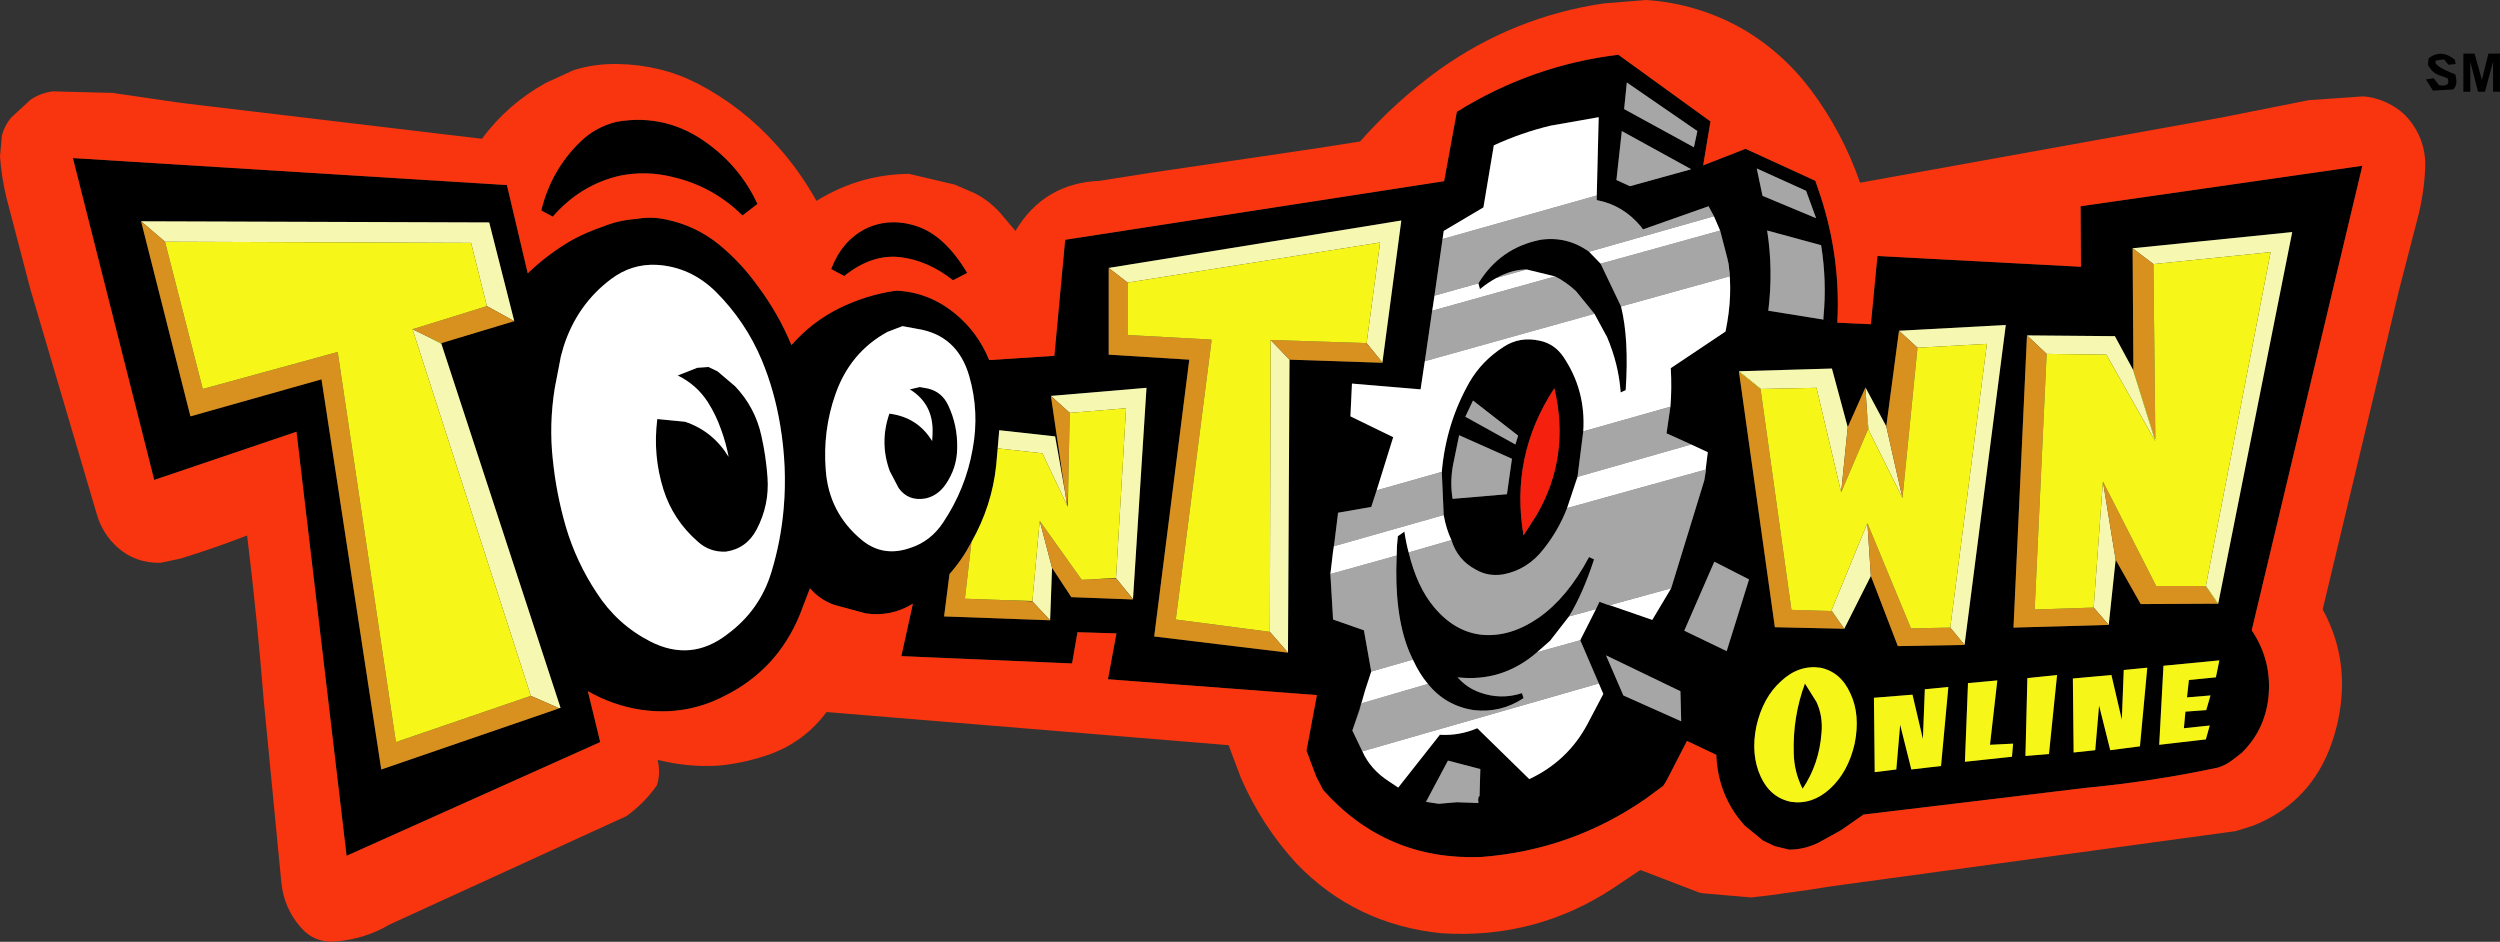<?xml version="1.0" encoding="UTF-8" standalone="no"?>
<svg xmlns:xlink="http://www.w3.org/1999/xlink" height="122.15px" width="324.25px" xmlns="http://www.w3.org/2000/svg">
  <rect width="100%" height="100%" fill="#333333" stroke="none"/>
  <g transform="matrix(1.0, 0.0, 0.0, 1.0, 162.1, 58.05)">
    <path d="M57.6 -38.95 L58.05 -41.05 48.9 -47.35 48.55 -43.9 57.6 -38.95 M48.25 -41.05 L47.55 -34.7 49.3 -33.9 57.25 -36.1 48.25 -41.05 M59.75 -42.3 L58.8 -36.6 64.3 -38.75 Q68.85 -36.65 73.35 -34.6 L74.05 -32.55 Q76.65 -24.55 76.2 -16.2 L80.55 -16.0 81.4 -24.85 107.8 -23.45 107.75 -31.3 144.3 -36.55 129.95 23.7 Q132.65 27.7 132.1 32.55 131.6 36.7 128.65 39.6 L127.35 40.6 Q126.55 41.2 125.6 41.5 117.2 43.3 108.3 44.15 L95.45 45.7 79.6 47.6 76.65 49.65 73.75 51.25 Q71.9 52.15 69.95 52.15 L68.1 51.7 66.6 51.0 64.15 49.0 63.9 48.7 Q60.7 44.95 60.5 39.85 L56.7 38.05 54.1 43.1 53.65 43.85 51.35 45.55 Q41.75 52.2 30.05 53.1 17.7 53.6 9.5 44.4 L8.6 42.65 7.4 39.45 7.35 39.3 8.7 32.1 -18.4 30.05 -17.3 24.1 -22.35 23.95 -23.05 28.0 -45.2 27.05 -43.7 20.25 Q-46.55 22.0 -49.85 21.5 L-53.9 20.4 Q-55.75 19.75 -57.05 18.25 L-58.35 21.65 Q-61.3 28.85 -68.2 32.25 -73.25 34.85 -79.0 34.0 -82.6 33.45 -85.85 31.6 L-84.25 38.2 -117.15 52.95 -123.65 -2.05 -142.1 4.2 -152.65 -37.55 -96.35 -34.05 -93.65 -22.6 Q-91.0 -25.15 -87.85 -26.95 -85.9 -28.0 -83.8 -28.7 -81.8 -29.5 -79.6 -29.65 -77.7 -30.0 -75.8 -29.6 -71.85 -28.8 -68.8 -26.3 -66.05 -24.05 -63.85 -21.0 -61.15 -17.4 -59.45 -13.3 -56.8 -16.3 -53.3 -18.05 -49.75 -19.8 -45.9 -20.35 -41.7 -20.2 -38.25 -17.4 -35.3 -15.0 -33.8 -11.35 L-25.35 -11.9 -23.95 -26.95 25.2 -34.55 26.85 -43.55 Q36.6 -49.6 47.8 -50.95 L59.75 -42.3 M45.0 -32.7 L45.25 -42.85 39.0 -41.75 Q35.25 -40.85 31.65 -39.2 L30.3 -31.15 25.15 -28.1 25.0 -27.05 23.95 -19.7 23.75 -18.35 22.65 -10.9 22.15 -7.55 13.25 -8.3 13.05 -4.05 18.6 -1.35 16.45 5.55 15.75 7.7 11.45 8.45 11.0 12.1 10.8 13.45 10.45 16.4 10.8 22.3 14.8 23.7 15.75 29.05 14.95 31.5 13.3 36.7 14.6 39.4 Q15.65 41.75 18.05 43.3 L19.25 44.1 24.65 37.25 Q27.15 37.4 29.5 36.4 L36.25 43.0 Q41.25 40.65 43.8 35.85 L45.85 31.95 42.85 25.0 44.9 20.95 45.35 20.0 46.3 20.35 47.0 20.55 52.2 22.35 54.65 18.25 58.95 4.25 59.4 0.6 57.25 -0.4 54.05 -1.85 54.55 -5.3 Q54.75 -7.65 54.6 -10.3 L61.7 -15.05 Q62.7 -19.85 62.05 -24.0 L61.95 -24.5 61.0 -28.15 60.2 -30.0 59.5 -31.3 51.0 -28.3 50.7 -28.7 Q48.4 -31.45 45.0 -32.1 L45.0 -32.7 M44.7 -17.35 L42.3 -20.3 Q41.0 -21.5 39.6 -22.2 L35.9 -23.1 Q34.0 -23.1 32.0 -22.0 30.95 -21.45 29.85 -20.55 L29.65 -21.3 Q32.45 -25.9 37.7 -26.95 41.15 -27.45 44.0 -25.4 L45.5 -23.85 48.15 -18.3 Q49.2 -14.05 48.75 -7.45 L48.1 -7.15 Q47.85 -10.75 46.35 -14.3 L44.7 -17.35 M24.9 3.15 Q25.45 -3.15 28.5 -8.5 30.1 -11.25 32.9 -13.05 35.0 -14.45 37.65 -13.85 39.5 -13.45 40.65 -11.8 43.6 -7.45 43.25 -2.1 L42.5 3.8 41.15 7.85 Q40.05 10.7 38.15 13.1 36.05 15.85 32.85 16.45 30.9 16.75 29.35 15.85 26.95 14.6 26.15 12.0 25.45 10.5 25.15 8.75 L24.9 3.15 M4.95 26.6 L5.15 -11.4 17.2 -11.0 17.2 -11.05 19.65 -29.45 -18.3 -23.3 -18.3 -12.05 -7.85 -11.4 -12.4 24.5 4.95 26.6 M19.05 14.0 Q19.05 12.8 19.2 11.5 L20.05 10.9 Q20.25 12.3 20.6 13.6 21.7 18.1 23.9 20.7 26.65 24.0 30.3 24.3 33.9 24.55 37.5 22.05 41.2 19.45 44.0 14.2 L44.65 14.5 Q43.2 18.95 41.4 21.9 L38.95 25.05 37.25 26.55 Q32.75 30.45 26.95 29.8 L27.0 29.85 Q28.15 31.15 29.8 31.75 32.55 32.75 35.3 31.85 L35.5 32.5 Q32.55 34.45 29.05 34.05 25.4 33.5 23.1 30.65 22.0 29.35 21.15 27.5 L20.65 26.4 Q18.7 21.6 19.05 14.0 M34.8 -1.55 L28.95 -6.1 27.95 -4.0 34.45 -0.4 34.8 -1.55 M26.35 2.3 Q25.95 4.5 26.3 6.65 L33.35 6.05 34.0 1.45 27.15 -1.6 26.35 2.3 M35.5 11.4 L37.2 8.75 Q41.6 1.15 39.5 -7.7 33.75 1.05 35.5 11.4 M72.15 -33.3 L65.75 -36.2 66.5 -32.65 73.45 -29.75 72.15 -33.3 M74.4 -16.9 Q74.85 -21.55 74.1 -26.25 L67.1 -28.15 Q67.9 -23.05 67.25 -17.75 L74.4 -16.6 74.4 -16.9 M79.85 -7.8 L77.55 -2.65 75.5 -10.25 63.45 -9.9 63.45 -9.8 68.1 23.3 77.1 23.5 80.55 16.65 84.05 25.75 92.7 25.6 98.05 -15.9 84.2 -15.15 82.55 -2.75 79.85 -7.8 M152.8 -49.65 L152.9 -50.5 Q154.55 -51.75 156.3 -50.3 L156.4 -49.75 155.45 -49.65 154.9 -50.35 153.85 -50.2 Q153.3 -49.6 156.35 -48.4 156.75 -47.0 156.05 -46.45 L153.45 -46.3 152.55 -47.75 153.55 -47.9 154.25 -47.0 Q155.8 -46.75 155.35 -47.9 L154.25 -48.3 Q153.35 -48.6 152.8 -49.65 M158.85 -51.1 L159.8 -47.7 160.65 -51.1 162.15 -51.1 162.15 -46.15 161.25 -46.15 161.25 -50.05 160.2 -46.15 159.3 -46.15 158.3 -50.05 158.3 -46.15 157.4 -46.15 157.4 -51.1 158.85 -51.1 M114.5 -25.85 L114.6 -10.1 114.55 -10.1 112.2 -14.45 100.8 -14.55 99.05 23.35 111.4 23.0 112.3 14.55 115.55 20.3 125.5 20.25 125.6 20.25 135.2 -27.95 114.5 -25.85 M109.65 39.25 L110.15 33.45 111.6 39.25 115.45 38.75 116.4 28.55 113.35 28.85 113.1 35.3 111.75 29.5 106.75 29.95 106.85 39.55 109.65 39.25 M125.3 29.8 L125.75 27.6 118.5 28.3 117.95 38.55 124.0 37.85 124.5 36.05 121.15 36.4 121.35 34.25 124.05 34.05 124.6 32.15 121.55 32.4 121.8 30.15 125.3 29.8 M103.65 39.75 L104.7 29.5 100.85 29.9 100.6 40.0 103.65 39.75 M96.0 38.55 L96.95 30.2 93.15 30.55 92.75 40.75 98.85 40.1 99.0 38.4 96.0 38.55 M87.55 31.35 L87.3 37.8 85.95 32.05 80.95 32.45 81.05 42.1 83.85 41.75 84.35 35.95 85.8 41.75 89.65 41.3 90.6 31.05 87.55 31.35 M64.75 17.1 L60.25 14.8 56.35 23.75 61.85 26.4 64.75 17.1 M65.7 36.15 Q64.95 39.8 66.25 42.65 67.5 45.4 70.2 45.95 72.95 46.35 75.25 44.25 77.6 42.1 78.45 38.4 79.2 34.65 77.9 31.9 76.65 29.1 74.0 28.55 71.2 28.15 68.9 30.3 66.55 32.4 65.7 36.15 M73.5 33.0 Q74.35 34.85 74.15 37.0 73.85 41.05 71.7 44.25 70.6 42.1 70.55 39.65 70.4 34.95 72.0 30.6 L73.5 33.0 M55.95 35.5 L55.85 31.6 46.2 26.95 48.45 32.15 55.95 35.5 M25.7 40.6 L22.85 45.95 24.5 46.2 26.85 46.0 29.65 46.1 Q29.55 45.3 29.8 45.2 L29.9 41.7 25.7 40.6 M-86.95 -39.55 Q-84.95 -41.55 -82.15 -42.25 -75.6 -43.4 -70.2 -39.35 -66.05 -36.3 -63.85 -31.6 L-65.8 -30.1 Q-69.65 -33.9 -74.9 -35.1 -78.3 -35.95 -81.75 -35.25 -86.85 -34.05 -90.4 -29.95 L-91.9 -30.75 Q-90.65 -35.9 -86.95 -39.55 M-143.8 -29.35 L-137.4 -4.05 -120.4 -8.85 -112.65 41.75 -89.95 33.95 -89.4 33.75 -104.85 -13.45 -104.85 -13.55 -95.4 -16.4 -98.65 -29.2 -143.8 -29.35 M-89.0 -13.1 L-89.35 -11.85 -90.15 -7.7 Q-90.9 -3.0 -90.4 1.55 -89.95 6.0 -88.7 10.3 -87.35 14.85 -84.7 18.85 -82.05 22.95 -77.75 25.15 -72.45 27.85 -67.75 24.2 -63.55 21.1 -62.05 16.15 -60.8 12.05 -60.45 7.8 -60.0 2.55 -60.9 -2.85 -61.65 -7.4 -63.3 -11.35 -65.4 -16.35 -69.25 -20.2 -72.55 -23.45 -76.95 -23.7 -80.2 -23.85 -82.85 -21.85 -87.25 -18.55 -89.0 -13.1 M-45.05 -15.75 L-47.0 -15.0 Q-51.85 -12.35 -53.75 -6.9 -55.4 -2.2 -55.0 2.9 -54.6 8.5 -50.25 12.05 -47.5 14.25 -44.0 13.0 -41.4 12.15 -39.8 9.75 -36.85 5.35 -35.95 0.2 -35.05 -4.65 -36.4 -9.3 -37.95 -14.6 -43.15 -15.4 L-45.05 -15.75 M-43.15 -28.7 Q-39.55 -27.5 -36.65 -22.65 L-38.5 -21.7 Q-41.8 -24.3 -45.4 -24.7 -49.05 -25.1 -52.6 -22.25 L-54.3 -23.15 Q-52.95 -26.75 -49.9 -28.35 -46.75 -29.9 -43.15 -28.7 M-44.1 -7.55 L-42.8 -7.85 -41.7 -7.65 Q-39.9 -7.2 -39.1 -5.45 -37.9 -2.9 -37.95 0.0 -37.95 2.65 -39.5 4.85 -40.5 6.25 -42.05 6.6 -44.3 7.0 -45.55 5.25 L-46.7 3.05 Q-48.05 -0.65 -46.75 -4.4 -43.1 -3.95 -41.2 -0.85 L-41.15 -1.85 Q-41.0 -5.65 -44.1 -7.55 M-71.65 -10.35 L-70.2 -10.45 -69.05 -9.9 -66.75 -7.95 Q-64.15 -5.2 -63.35 -1.55 -62.75 1.1 -62.55 3.9 -62.3 7.45 -63.95 10.6 -65.25 13.1 -67.95 13.5 -70.05 13.6 -71.6 12.2 -74.8 9.4 -76.05 5.45 -77.45 1.0 -76.85 -3.7 L-73.25 -3.35 Q-69.65 -2.15 -67.6 1.2 -67.95 -0.65 -68.6 -2.4 -69.25 -4.25 -70.3 -5.9 -71.75 -8.15 -74.2 -9.35 L-71.65 -10.35 M-17.35 16.9 L-17.35 16.95 -20.7 17.1 -17.35 16.9 M-16.25 18.3 L-15.15 19.65 -13.4 -7.75 -25.8 -6.7 -23.95 5.85 -25.25 -1.45 -32.5 -2.25 -32.7 0.1 -32.9 2.35 Q-33.45 7.55 -36.1 12.25 -37.3 14.55 -38.95 16.4 L-39.65 21.9 -25.9 22.4 -25.65 15.6 -23.15 19.4 -15.15 19.7 -16.25 18.3 M-23.65 7.4 L-23.55 4.95 -23.6 7.7 -23.65 7.4 M-31.45 19.8 L-28.2 19.9 -28.2 19.95 -31.45 19.8" fill="#000000" fill-rule="evenodd" stroke="none"/>
    <path d="M51.4 -58.05 Q57.95 -57.6 63.65 -54.45 69.0 -51.4 72.8 -46.35 76.9 -40.85 79.15 -34.35 L113.5 -40.55 126.0 -42.8 137.3 -45.05 144.4 -45.55 Q147.05 -45.35 149.3 -43.6 150.45 -42.65 151.25 -41.25 152.55 -39.0 152.45 -36.3 152.3 -32.8 151.4 -29.5 L149.05 -20.4 139.15 21.0 Q141.8 25.8 141.65 31.3 141.5 35.5 139.9 39.45 137.05 46.3 130.1 49.05 L127.85 49.75 75.45 56.9 72.25 57.4 67.2 58.1 65.05 58.35 58.65 57.8 58.25 57.7 50.95 54.9 50.65 54.8 50.25 55.05 47.2 57.1 Q37.15 63.75 24.95 63.0 13.75 61.9 6.1 54.0 1.55 49.05 -1.15 42.85 L-2.75 38.6 -54.9 34.3 Q-57.75 38.15 -62.3 39.8 -65.6 40.95 -68.9 41.25 -72.85 41.5 -76.8 40.5 -76.4 42.3 -76.9 43.8 -78.55 46.15 -80.85 47.8 L-111.55 61.85 Q-114.75 63.75 -118.55 64.05 -121.4 64.3 -123.2 62.1 -125.25 59.7 -125.6 56.5 L-127.9 32.7 Q-128.75 22.05 -130.05 11.4 -134.3 13.05 -138.7 14.4 L-141.3 14.95 Q-144.55 15.0 -146.85 12.95 -148.75 11.25 -149.5 8.8 L-158.15 -20.5 -161.25 -32.35 Q-161.9 -35.0 -162.1 -37.75 L-161.85 -40.5 Q-161.5 -41.8 -160.65 -42.8 L-158.15 -45.1 Q-156.85 -46.0 -155.25 -46.2 L-147.5 -46.0 -138.6 -44.7 -103.8 -40.55 -99.6 -40.05 Q-96.2 -44.6 -91.3 -47.3 L-87.7 -48.95 Q-85.0 -49.8 -82.0 -49.75 -76.35 -49.65 -71.6 -47.2 -65.75 -44.15 -61.35 -39.2 -58.45 -36.0 -56.2 -32.0 -50.6 -35.45 -44.2 -35.5 L-38.25 -34.1 -35.6 -32.95 Q-33.7 -31.95 -32.3 -30.35 L-30.4 -28.1 Q-26.7 -34.3 -19.45 -34.6 L-12.8 -35.65 0.8 -37.65 9.25 -38.9 14.3 -39.7 Q18.95 -44.95 24.55 -49.0 34.15 -55.85 45.85 -57.6 L51.4 -58.05 M59.75 -42.3 L47.8 -50.95 Q36.6 -49.6 26.85 -43.55 L25.2 -34.55 -23.95 -26.95 -25.35 -11.9 -33.8 -11.35 Q-35.3 -15.0 -38.25 -17.4 -41.7 -20.2 -45.9 -20.35 -49.75 -19.8 -53.3 -18.05 -56.8 -16.3 -59.45 -13.3 -61.15 -17.4 -63.85 -21.0 -66.05 -24.05 -68.8 -26.3 -71.85 -28.8 -75.8 -29.6 -77.7 -30.0 -79.6 -29.65 -81.8 -29.5 -83.8 -28.7 -85.9 -28.0 -87.85 -26.95 -91.0 -25.15 -93.65 -22.6 L-96.35 -34.05 -152.65 -37.55 -142.1 4.2 -123.65 -2.05 -117.15 52.95 -84.25 38.2 -85.85 31.6 Q-82.6 33.45 -79.0 34.0 -73.25 34.85 -68.2 32.25 -61.3 28.85 -58.35 21.65 L-57.05 18.25 Q-55.75 19.75 -53.9 20.4 L-49.85 21.5 Q-46.55 22.0 -43.7 20.25 L-45.2 27.05 -23.05 28.0 -22.35 23.95 -17.3 24.1 -18.4 30.05 8.7 32.1 7.35 39.3 7.4 39.45 8.6 42.65 9.5 44.4 Q17.7 53.6 30.05 53.1 41.75 52.2 51.35 45.55 L53.65 43.85 54.1 43.1 56.7 38.05 60.5 39.85 Q60.7 44.95 63.9 48.7 L64.15 49.0 66.6 51.0 68.1 51.7 69.95 52.15 Q71.9 52.15 73.75 51.25 L76.65 49.65 79.6 47.6 95.45 45.7 108.3 44.15 Q117.2 43.3 125.6 41.5 126.55 41.2 127.35 40.6 L128.65 39.6 Q131.6 36.7 132.1 32.55 132.65 27.7 129.95 23.7 L144.3 -36.55 107.75 -31.3 107.8 -23.45 81.4 -24.85 80.55 -16.0 76.2 -16.2 Q76.65 -24.55 74.05 -32.55 L73.35 -34.6 Q68.85 -36.65 64.3 -38.75 L58.8 -36.6 59.75 -42.3 M-86.95 -39.55 Q-90.65 -35.9 -91.9 -30.75 L-90.4 -29.95 Q-86.85 -34.05 -81.75 -35.25 -78.3 -35.95 -74.9 -35.1 -69.65 -33.9 -65.8 -30.1 L-63.85 -31.6 Q-66.05 -36.3 -70.2 -39.35 -75.6 -43.4 -82.15 -42.25 -84.95 -41.55 -86.95 -39.55 M-43.15 -28.7 Q-46.75 -29.9 -49.9 -28.35 -52.95 -26.75 -54.3 -23.15 L-52.6 -22.25 Q-49.05 -25.1 -45.4 -24.7 -41.8 -24.3 -38.5 -21.7 L-36.65 -22.65 Q-39.55 -27.5 -43.15 -28.7" fill="#f8350f" fill-rule="evenodd" stroke="none"/>
    <path d="M57.6 -38.95 L48.55 -43.9 48.9 -47.35 58.05 -41.05 57.6 -38.95 M48.25 -41.05 L57.25 -36.1 49.3 -33.9 47.55 -34.7 48.25 -41.05 M25.0 -27.05 L45.0 -32.7 45.0 -32.1 Q48.4 -31.45 50.7 -28.7 L51.0 -28.3 59.5 -31.3 60.2 -30.0 44.0 -25.4 Q41.15 -27.45 37.7 -26.95 32.45 -25.9 29.65 -21.3 L23.95 -19.7 25.0 -27.05 M61.0 -28.15 L61.95 -24.5 62.2 -22.2 48.15 -18.3 45.5 -23.85 61.0 -28.15 M54.55 -5.3 L54.05 -1.85 57.25 -0.4 42.5 3.8 43.25 -2.1 54.55 -5.3 M58.95 4.25 L54.65 18.25 46.65 20.45 46.3 20.35 45.35 20.0 44.9 20.95 41.4 21.9 Q43.2 18.95 44.65 14.5 L44.0 14.2 Q41.2 19.45 37.5 22.05 33.9 24.55 30.3 24.3 26.65 24.0 23.9 20.7 21.7 18.1 20.6 13.6 L26.15 12.0 Q26.95 14.6 29.35 15.85 30.9 16.75 32.85 16.45 36.05 15.85 38.15 13.1 40.05 10.7 41.15 7.85 L59.15 2.85 58.95 4.25 M14.6 39.4 L13.3 36.7 14.25 34.0 14.55 33.15 23.1 30.65 Q25.4 33.5 29.05 34.05 32.55 34.45 35.5 32.5 L35.3 31.85 Q32.55 32.75 29.8 31.75 28.15 31.15 27.0 29.85 L26.95 29.8 Q32.75 30.45 37.25 26.55 L42.8 25.0 45.25 30.6 14.6 39.4 M15.75 29.05 L14.8 23.7 10.8 22.3 10.45 16.4 19.05 14.0 Q18.7 21.6 20.65 26.4 L21.15 27.5 15.75 29.05 M11.0 12.1 L11.45 8.45 15.75 7.7 16.45 5.55 24.9 3.15 25.15 8.75 10.9 12.8 11.0 12.1 M22.7 -11.2 L23.65 -17.75 39.6 -22.2 Q41.0 -21.5 42.3 -20.3 L44.7 -17.35 22.7 -11.2 M35.9 -23.1 L32.0 -22.0 Q34.0 -23.1 35.9 -23.1 M34.8 -1.55 L34.45 -0.4 27.95 -4.0 28.95 -6.1 34.8 -1.55 M26.35 2.3 L27.15 -1.6 34.0 1.45 33.35 6.05 26.3 6.65 Q25.95 4.5 26.35 2.3 M74.4 -16.9 L74.4 -16.6 67.25 -17.75 Q67.9 -23.05 67.1 -28.15 L74.1 -26.25 Q74.85 -21.55 74.4 -16.9 M72.15 -33.3 L73.45 -29.75 66.5 -32.65 65.75 -36.2 72.15 -33.3 M64.75 17.1 L61.85 26.4 56.35 23.75 60.25 14.8 64.75 17.1 M55.95 35.5 L48.45 32.15 46.2 26.95 55.85 31.6 55.95 35.5 M25.7 40.6 L29.9 41.7 29.8 45.2 Q29.55 45.3 29.65 46.1 L26.85 46.0 24.5 46.2 22.85 45.95 25.7 40.6" fill="#a6a6a6" fill-rule="evenodd" stroke="none"/>
    <path d="M25.0 -27.05 L25.15 -28.1 30.3 -31.15 31.65 -39.2 Q35.25 -40.85 39.0 -41.75 L45.25 -42.85 45.0 -32.7 25.0 -27.05 M60.2 -30.0 L61.0 -28.15 45.5 -23.85 44.0 -25.4 60.2 -30.0 M61.95 -24.5 L62.05 -24.0 Q62.7 -19.85 61.7 -15.05 L54.6 -10.3 Q54.75 -7.65 54.55 -5.3 L43.25 -2.1 Q43.6 -7.45 40.65 -11.8 39.5 -13.45 37.65 -13.85 35.0 -14.45 32.9 -13.05 30.1 -11.25 28.5 -8.5 25.45 -3.15 24.9 3.15 L16.45 5.55 18.6 -1.35 13.05 -4.05 13.25 -8.3 22.15 -7.55 22.65 -10.9 22.7 -11.2 44.7 -17.35 46.35 -14.3 Q47.85 -10.75 48.1 -7.15 L48.75 -7.45 Q49.2 -14.05 48.15 -18.3 L62.2 -22.2 61.95 -24.5 M57.25 -0.4 L59.4 0.6 58.95 4.25 59.15 2.85 41.15 7.85 42.5 3.8 57.25 -0.4 M54.65 18.25 L52.2 22.35 47.0 20.55 46.65 20.45 54.65 18.25 M44.9 20.95 L42.85 25.0 45.85 31.95 43.8 35.85 Q41.25 40.65 36.25 43.0 L29.5 36.4 Q27.15 37.4 24.65 37.25 L19.25 44.1 18.05 43.3 Q15.65 41.75 14.6 39.4 L45.25 30.6 42.8 25.0 37.25 26.55 38.95 25.05 41.4 21.9 44.9 20.95 M14.95 31.5 L15.75 29.05 21.15 27.5 Q22.0 29.35 23.1 30.65 L14.55 33.15 14.25 34.0 14.95 31.5 M10.45 16.4 L10.8 13.45 10.9 12.8 25.15 8.75 Q25.45 10.5 26.15 12.0 L20.6 13.6 Q20.25 12.3 20.05 10.9 L19.2 11.5 Q19.05 12.8 19.05 14.0 L10.45 16.4 M23.75 -18.35 L23.95 -19.7 29.65 -21.3 29.85 -20.55 Q30.95 -21.45 32.0 -22.0 L35.9 -23.1 39.6 -22.2 23.65 -17.75 23.75 -18.35 M-89.0 -13.1 Q-87.25 -18.55 -82.85 -21.85 -80.2 -23.85 -76.95 -23.7 -72.55 -23.45 -69.25 -20.2 -65.4 -16.35 -63.3 -11.35 -61.65 -7.4 -60.9 -2.85 -60.0 2.55 -60.45 7.8 -60.8 12.05 -62.05 16.15 -63.55 21.1 -67.75 24.2 -72.45 27.85 -77.75 25.15 -82.05 22.95 -84.7 18.85 -87.35 14.85 -88.7 10.3 -89.95 6.0 -90.4 1.55 -90.9 -3.0 -90.15 -7.7 L-89.35 -11.85 -89.0 -13.1 M-45.05 -15.75 L-43.15 -15.4 Q-37.95 -14.6 -36.4 -9.3 -35.05 -4.65 -35.95 0.2 -36.85 5.35 -39.8 9.75 -41.4 12.15 -44.0 13.0 -47.5 14.25 -50.25 12.05 -54.6 8.5 -55.0 2.9 -55.4 -2.2 -53.75 -6.9 -51.85 -12.35 -47.0 -15.0 L-45.05 -15.75 M-71.65 -10.35 L-74.2 -9.35 Q-71.75 -8.15 -70.3 -5.9 -69.25 -4.25 -68.6 -2.4 -67.95 -0.65 -67.6 1.2 -69.65 -2.15 -73.25 -3.35 L-76.85 -3.7 Q-77.45 1.0 -76.05 5.45 -74.8 9.4 -71.6 12.2 -70.05 13.6 -67.95 13.5 -65.25 13.1 -63.95 10.6 -62.3 7.45 -62.55 3.9 -62.75 1.1 -63.35 -1.55 -64.15 -5.2 -66.75 -7.95 L-69.05 -9.9 -70.2 -10.45 -71.65 -10.35 M-44.1 -7.55 Q-41.0 -5.65 -41.15 -1.85 L-41.2 -0.85 Q-43.1 -3.95 -46.75 -4.4 -48.05 -0.65 -46.7 3.05 L-45.55 5.25 Q-44.3 7.0 -42.05 6.6 -40.5 6.25 -39.5 4.85 -37.95 2.65 -37.95 0.0 -37.9 -2.9 -39.1 -5.45 -39.9 -7.2 -41.7 -7.65 L-42.8 -7.85 -44.1 -7.55" fill="#ffffff" fill-rule="evenodd" stroke="none"/>
    <path d="M2.7 -13.95 L5.15 -11.4 4.95 26.6 2.6 23.9 2.7 -13.95 M16.25 -12.2 L15.15 -13.55 16.9 -26.6 -15.85 -21.4 -18.3 -23.3 19.65 -29.45 17.2 -11.05 16.25 -12.2 M79.85 -7.8 L82.55 -2.75 84.65 6.55 80.25 -2.3 80.0 -5.3 79.85 -7.8 M84.2 -15.15 L98.05 -15.9 92.7 25.6 90.85 23.35 95.6 -13.45 86.6 -12.95 84.2 -15.15 M80.55 16.65 L77.1 23.5 76.35 22.45 75.45 21.1 80.1 9.8 80.55 16.65 M63.45 -9.9 L75.5 -10.25 77.55 -2.65 76.7 5.8 73.5 -7.75 66.3 -7.6 63.45 -9.9 M117.2 -23.8 L114.5 -25.85 135.2 -27.95 125.6 20.25 124.0 17.95 132.4 -25.35 117.2 -23.8 M112.3 14.55 L111.4 23.0 109.45 20.75 110.65 4.4 112.3 14.55 M100.8 -14.55 L112.2 -14.45 114.55 -10.1 117.45 -0.8 111.1 -12.05 103.35 -12.15 100.8 -14.55 M-93.25 32.2 L-108.6 -15.35 -106.95 -14.55 -104.85 -13.45 -89.4 33.75 -89.6 33.8 -93.25 32.2 M-98.95 -18.35 L-101.0 -26.55 -140.7 -26.7 -143.8 -29.35 -98.65 -29.2 -95.4 -16.4 -98.95 -18.35 M-23.35 -4.5 L-25.8 -6.7 -13.4 -7.75 -15.15 19.65 -16.25 18.3 -17.35 16.95 -17.35 16.9 -16.05 -5.1 -23.35 -4.5 M-23.95 5.85 L-23.7 7.5 -26.9 0.75 -32.7 0.1 -32.5 -2.25 -25.25 -1.45 -23.95 5.85 M-23.65 7.6 L-23.65 7.4 -23.6 7.7 -23.65 7.6 M-28.2 19.9 L-27.25 9.5 -25.65 15.6 -25.9 22.4 -28.2 19.95 -28.2 19.9" fill="#f6f8b1" fill-rule="evenodd" stroke="none"/>
    <path d="M5.15 -11.4 L2.7 -13.95 15.15 -13.55 16.25 -12.2 17.2 -11.0 5.15 -11.4 M2.6 23.9 L4.95 26.6 -12.4 24.5 -7.85 -11.4 -18.3 -12.05 -18.3 -23.3 -15.85 -21.4 -15.85 -14.6 -4.95 -14.0 -6.5 -12.6 -4.95 -13.95 -9.6 22.3 2.6 23.9 M77.55 -2.65 L79.85 -7.8 80.0 -5.3 80.15 -2.3 76.7 5.8 77.55 -2.65 M82.55 -2.75 L84.2 -15.15 86.6 -12.95 84.65 6.55 82.55 -2.75 M92.7 25.6 L84.05 25.75 80.55 16.65 80.1 9.8 85.75 23.45 90.85 23.35 92.7 25.6 M77.1 23.5 L68.1 23.3 63.45 -9.8 66.25 -7.55 70.25 21.05 75.45 21.2 76.35 22.45 77.1 23.5 M114.6 -10.1 L114.5 -25.85 117.2 -23.8 117.45 -1.05 114.6 -10.1 M125.5 20.25 L115.55 20.3 112.3 14.55 110.65 4.4 117.55 17.95 123.95 17.95 125.5 20.25 M111.4 23.0 L99.05 23.35 100.8 -14.55 103.35 -12.15 101.8 21.0 109.45 20.75 111.4 23.0 M-140.7 -26.7 L-135.8 -7.6 -118.3 -12.4 -110.75 38.2 -93.25 32.2 -89.6 33.8 -89.95 33.95 -112.65 41.75 -120.4 -8.85 -137.4 -4.05 -143.8 -29.35 -140.7 -26.7 M-108.6 -15.35 L-98.95 -18.35 -95.4 -16.4 -104.85 -13.55 -106.95 -14.55 -108.6 -15.35 M-25.8 -6.7 L-23.35 -4.5 -23.55 4.95 -23.65 7.4 -23.65 7.6 -23.7 7.5 -23.95 5.85 -25.8 -6.7 M-17.35 16.95 L-16.25 18.3 -15.15 19.7 -23.15 19.4 -25.65 15.6 -27.25 9.5 -21.8 17.15 -20.7 17.1 -17.35 16.95 M-36.1 12.25 L-36.95 19.6 -31.45 19.8 -28.2 19.95 -25.9 22.4 -39.65 21.9 -38.95 16.4 Q-37.3 14.55 -36.1 12.25" fill="#d8901f" fill-rule="evenodd" stroke="none"/>
    <path d="M2.7 -13.95 L2.6 23.9 -9.6 22.3 -4.95 -13.95 -6.5 -12.6 -4.95 -14.0 -15.85 -14.6 -15.85 -21.4 16.9 -26.6 15.15 -13.55 2.7 -13.95 M17.2 -11.0 L16.25 -12.2 17.2 -11.05 17.2 -11.0 M63.45 -9.8 L63.45 -9.9 66.3 -7.6 73.5 -7.75 76.7 5.8 80.15 -2.3 80.0 -5.3 80.25 -2.3 84.65 6.55 86.6 -12.95 95.6 -13.45 90.85 23.35 85.75 23.45 80.1 9.8 75.45 21.1 76.35 22.45 75.45 21.2 70.25 21.05 66.25 -7.55 63.45 -9.8 M114.6 -10.1 L117.45 -1.05 117.2 -23.8 132.4 -25.35 124.0 17.95 125.6 20.25 125.5 20.25 123.95 17.95 117.55 17.95 110.65 4.4 109.45 20.75 101.8 21.0 103.35 -12.15 111.1 -12.05 117.45 -0.8 114.55 -10.1 114.6 -10.1 M125.3 29.8 L121.8 30.15 121.55 32.4 124.6 32.15 124.05 34.05 121.35 34.25 121.15 36.4 124.5 36.05 124.0 37.85 117.95 38.55 118.5 28.3 125.75 27.6 125.3 29.8 M109.65 39.25 L106.85 39.55 106.75 29.95 111.75 29.5 113.1 35.3 113.35 28.85 116.4 28.55 115.45 38.75 111.6 39.25 110.15 33.45 109.65 39.25 M87.55 31.35 L90.6 31.05 89.65 41.3 85.8 41.75 84.35 35.95 83.85 41.75 81.05 42.1 80.95 32.45 85.95 32.05 87.3 37.8 87.55 31.35 M96.0 38.55 L99.0 38.4 98.85 40.1 92.75 40.75 93.15 30.55 96.95 30.2 96.0 38.55 M103.65 39.75 L100.6 40.0 100.85 29.9 104.7 29.5 103.65 39.75 M73.5 33.0 L72.0 30.6 Q70.4 34.95 70.55 39.65 70.6 42.1 71.7 44.25 73.85 41.05 74.15 37.0 74.35 34.85 73.5 33.0 M65.7 36.15 Q66.55 32.4 68.9 30.3 71.2 28.15 74.0 28.55 76.65 29.1 77.9 31.9 79.2 34.65 78.45 38.4 77.6 42.1 75.25 44.25 72.95 46.35 70.2 45.95 67.5 45.4 66.25 42.65 64.95 39.8 65.7 36.15 M-93.25 32.2 L-110.75 38.2 -118.3 -12.4 -135.8 -7.6 -140.7 -26.7 -101.0 -26.55 -98.95 -18.35 -108.6 -15.35 -93.25 32.2 M-106.95 -14.55 L-104.85 -13.55 -104.85 -13.45 -106.95 -14.55 M-23.35 -4.5 L-16.05 -5.1 -17.35 16.9 -20.7 17.1 -21.8 17.15 -27.25 9.5 -28.2 19.9 -31.45 19.8 -36.95 19.6 -36.1 12.25 Q-33.45 7.55 -32.9 2.35 L-32.7 0.1 -26.9 0.75 -23.7 7.5 -23.65 7.6 -23.6 7.7 -23.55 4.95 -23.35 -4.5" fill="#f7f619" fill-rule="evenodd" stroke="none"/>
    <path d="M35.5 11.4 Q33.75 1.05 39.5 -7.7 41.6 1.15 37.2 8.75 L35.5 11.4" fill="#f6200f" fill-rule="evenodd" stroke="none"/>
  </g>
</svg>
